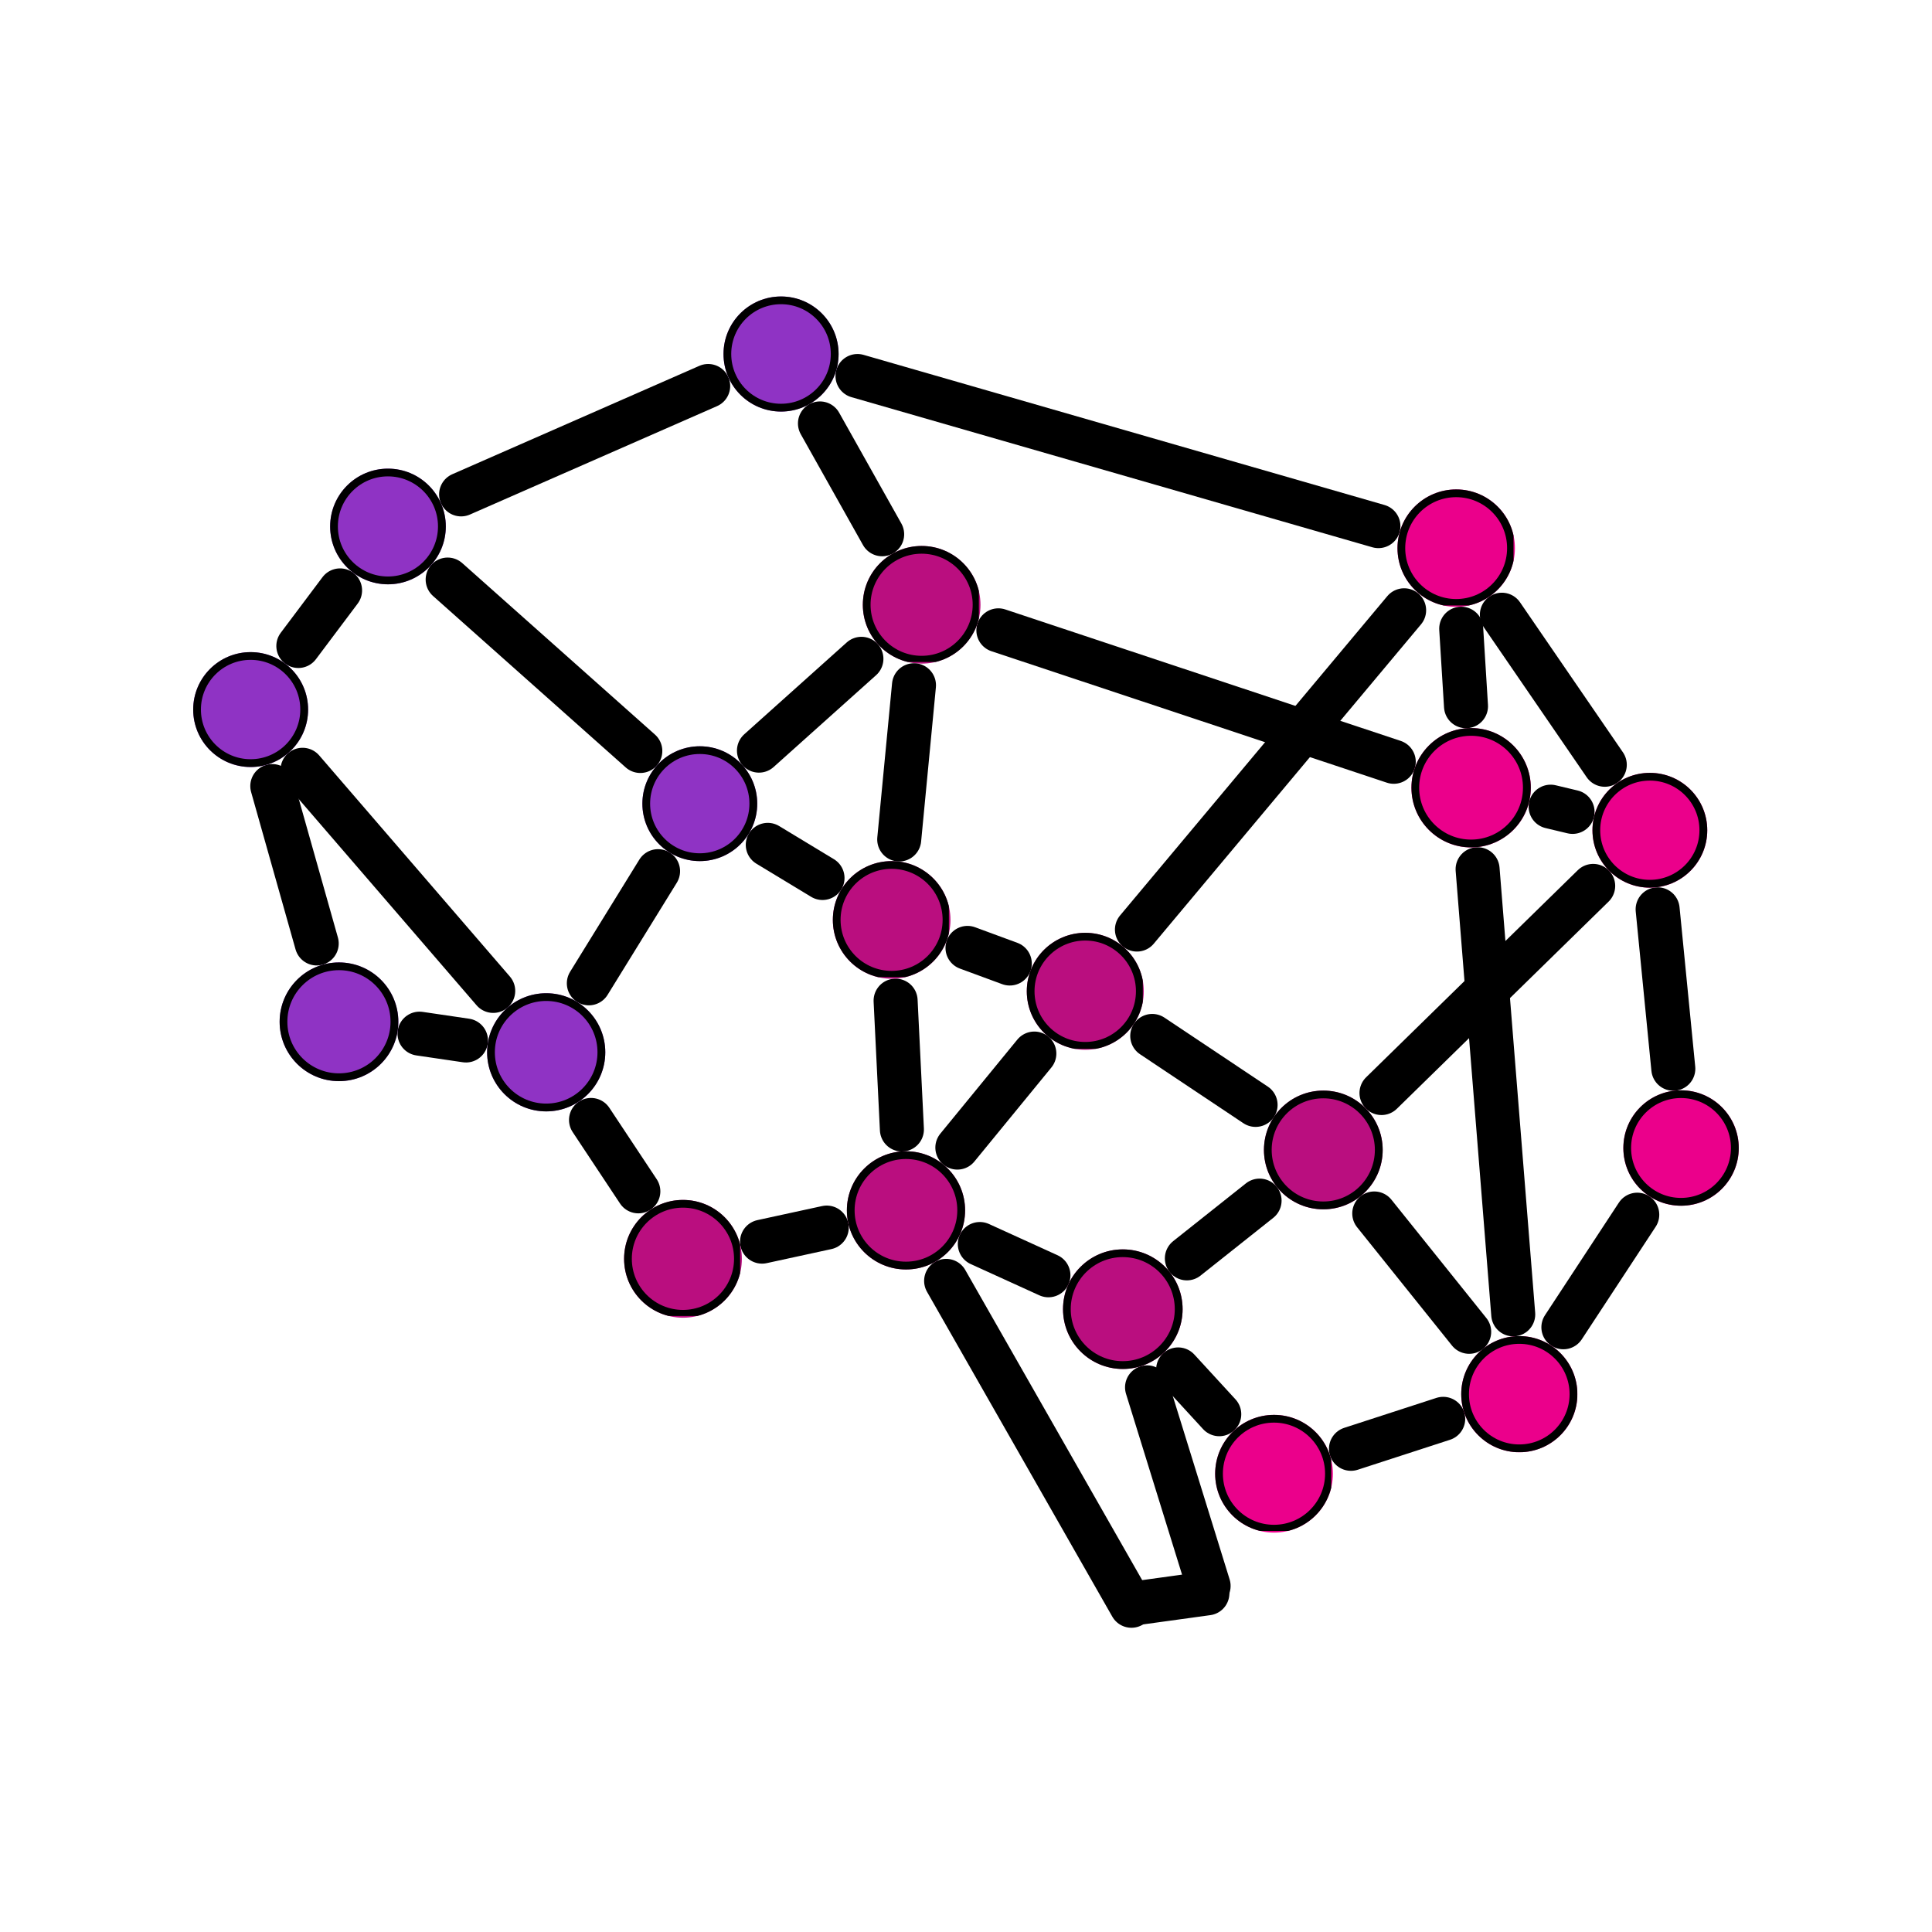 <svg xmlns="http://www.w3.org/2000/svg" xmlns:xlink="http://www.w3.org/1999/xlink" width="500" zoomAndPan="magnify" viewBox="0 0 375 375" height="500" preserveAspectRatio="xMidYMid meet" version="1.0"><defs><clipPath id="676bed2c19"><path d="M 64.082 90.965 L 86.535 90.965 L 86.535 113.422 L 64.082 113.422 Z M 64.082 90.965 " clip-rule="nonzero"/></clipPath><clipPath id="5fd15c6671"><path d="M 75.309 90.965 C 69.105 90.965 64.082 95.992 64.082 102.195 C 64.082 108.395 69.105 113.422 75.309 113.422 C 81.508 113.422 86.535 108.395 86.535 102.195 C 86.535 95.992 81.508 90.965 75.309 90.965 Z M 75.309 90.965 " clip-rule="nonzero"/></clipPath><clipPath id="ff1eebcba7"><path d="M 64.082 90.965 L 86.527 90.965 L 86.527 113.41 L 64.082 113.41 Z M 64.082 90.965 " clip-rule="nonzero"/></clipPath><clipPath id="4b5ceb1bc9"><path d="M 75.305 90.965 C 69.105 90.965 64.082 95.992 64.082 102.188 C 64.082 108.387 69.105 113.41 75.305 113.41 C 81.5 113.41 86.527 108.387 86.527 102.188 C 86.527 95.992 81.5 90.965 75.305 90.965 Z M 75.305 90.965 " clip-rule="nonzero"/></clipPath><clipPath id="dc2b56438f"><path d="M 37.5 126.578 L 59.805 126.578 L 59.805 148.883 L 37.5 148.883 Z M 37.5 126.578 " clip-rule="nonzero"/></clipPath><clipPath id="3d1f2de296"><path d="M 48.652 126.578 C 42.492 126.578 37.5 131.57 37.5 137.73 C 37.5 143.891 42.492 148.883 48.652 148.883 C 54.812 148.883 59.805 143.891 59.805 137.73 C 59.805 131.57 54.812 126.578 48.652 126.578 Z M 48.652 126.578 " clip-rule="nonzero"/></clipPath><clipPath id="558dcc3227"><path d="M 37.5 126.578 L 59.801 126.578 L 59.801 148.875 L 37.5 148.875 Z M 37.5 126.578 " clip-rule="nonzero"/></clipPath><clipPath id="68f0f60faf"><path d="M 48.648 126.578 C 42.492 126.578 37.5 131.57 37.5 137.727 C 37.5 143.883 42.492 148.875 48.648 148.875 C 54.809 148.875 59.801 143.883 59.801 137.727 C 59.801 131.57 54.809 126.578 48.648 126.578 Z M 48.648 126.578 " clip-rule="nonzero"/></clipPath><clipPath id="1613ab932b"><path d="M 54.277 186.809 L 77.324 186.809 L 77.324 209.855 L 54.277 209.855 Z M 54.277 186.809 " clip-rule="nonzero"/></clipPath><clipPath id="9c610cbe2a"><path d="M 65.801 186.809 C 59.438 186.809 54.277 191.969 54.277 198.332 C 54.277 204.695 59.438 209.855 65.801 209.855 C 72.164 209.855 77.324 204.695 77.324 198.332 C 77.324 191.969 72.164 186.809 65.801 186.809 Z M 65.801 186.809 " clip-rule="nonzero"/></clipPath><clipPath id="03036306ce"><path d="M 54.277 186.809 L 77.316 186.809 L 77.316 209.848 L 54.277 209.848 Z M 54.277 186.809 " clip-rule="nonzero"/></clipPath><clipPath id="831f4fd350"><path d="M 65.797 186.809 C 59.434 186.809 54.277 191.969 54.277 198.328 C 54.277 204.691 59.434 209.848 65.797 209.848 C 72.16 209.848 77.316 204.691 77.316 198.328 C 77.316 191.969 72.16 186.809 65.797 186.809 Z M 65.797 186.809 " clip-rule="nonzero"/></clipPath><clipPath id="5234e3cc7a"><path d="M 140.434 57.547 L 162.77 57.547 L 162.77 79.883 L 140.434 79.883 Z M 140.434 57.547 " clip-rule="nonzero"/></clipPath><clipPath id="9fb78cd2de"><path d="M 151.602 57.547 C 145.434 57.547 140.434 62.547 140.434 68.715 C 140.434 74.883 145.434 79.883 151.602 79.883 C 157.77 79.883 162.77 74.883 162.77 68.715 C 162.77 62.547 157.77 57.547 151.602 57.547 Z M 151.602 57.547 " clip-rule="nonzero"/></clipPath><clipPath id="bc6a8c2b8a"><path d="M 124.688 144.852 L 146.98 144.852 L 146.98 167.141 L 124.688 167.141 Z M 124.688 144.852 " clip-rule="nonzero"/></clipPath><clipPath id="bbd5f246ca"><path d="M 135.836 144.852 C 129.68 144.852 124.688 149.84 124.688 155.996 C 124.688 162.152 129.68 167.141 135.836 167.141 C 141.988 167.141 146.98 162.152 146.98 155.996 C 146.98 149.84 141.988 144.852 135.836 144.852 Z M 135.836 144.852 " clip-rule="nonzero"/></clipPath><clipPath id="f08b472681"><path d="M 124.688 144.852 L 146.977 144.852 L 146.977 167.137 L 124.688 167.137 Z M 124.688 144.852 " clip-rule="nonzero"/></clipPath><clipPath id="0a752197c4"><path d="M 135.832 144.852 C 129.68 144.852 124.688 149.84 124.688 155.992 C 124.688 162.148 129.68 167.137 135.832 167.137 C 141.988 167.137 146.977 162.148 146.977 155.992 C 146.977 149.84 141.988 144.852 135.832 144.852 Z M 135.832 144.852 " clip-rule="nonzero"/></clipPath><clipPath id="2998fc4012"><path d="M 94.551 192.785 L 117.488 192.785 L 117.488 215.723 L 94.551 215.723 Z M 94.551 192.785 " clip-rule="nonzero"/></clipPath><clipPath id="c7fc05400d"><path d="M 106.02 192.785 C 99.688 192.785 94.551 197.922 94.551 204.254 C 94.551 210.59 99.688 215.723 106.02 215.723 C 112.355 215.723 117.488 210.59 117.488 204.254 C 117.488 197.922 112.355 192.785 106.02 192.785 Z M 106.02 192.785 " clip-rule="nonzero"/></clipPath><clipPath id="262268f3cd"><path d="M 94.551 192.785 L 117.484 192.785 L 117.484 215.719 L 94.551 215.719 Z M 94.551 192.785 " clip-rule="nonzero"/></clipPath><clipPath id="df26ec7f00"><path d="M 106.02 192.785 C 99.688 192.785 94.551 197.918 94.551 204.25 C 94.551 210.582 99.688 215.719 106.02 215.719 C 112.352 215.719 117.484 210.582 117.484 204.25 C 117.484 197.918 112.352 192.785 106.02 192.785 Z M 106.02 192.785 " clip-rule="nonzero"/></clipPath><clipPath id="ca0790ac18"><path d="M 315.094 211.629 L 337.5 211.629 L 337.5 234.035 L 315.094 234.035 Z M 315.094 211.629 " clip-rule="nonzero"/></clipPath><clipPath id="f9198d8452"><path d="M 326.297 211.629 C 320.109 211.629 315.094 216.645 315.094 222.832 C 315.094 229.02 320.109 234.035 326.297 234.035 C 332.484 234.035 337.5 229.02 337.5 222.832 C 337.5 216.645 332.484 211.629 326.297 211.629 Z M 326.297 211.629 " clip-rule="nonzero"/></clipPath><clipPath id="dc1274e941"><path d="M 315.094 211.629 L 337.488 211.629 L 337.488 234.027 L 315.094 234.027 Z M 315.094 211.629 " clip-rule="nonzero"/></clipPath><clipPath id="af546bc313"><path d="M 326.289 211.629 C 320.105 211.629 315.094 216.641 315.094 222.828 C 315.094 229.012 320.105 234.027 326.289 234.027 C 332.477 234.027 337.488 229.012 337.488 222.828 C 337.488 216.641 332.477 211.629 326.289 211.629 Z M 326.289 211.629 " clip-rule="nonzero"/></clipPath><clipPath id="f859b64ab6"><path d="M 309.098 150.012 L 331.383 150.012 L 331.383 172.297 L 309.098 172.297 Z M 309.098 150.012 " clip-rule="nonzero"/></clipPath><clipPath id="50e9c68914"><path d="M 320.242 150.012 C 314.086 150.012 309.098 155 309.098 161.156 C 309.098 167.309 314.086 172.297 320.242 172.297 C 326.395 172.297 331.383 167.309 331.383 161.156 C 331.383 155 326.395 150.012 320.242 150.012 Z M 320.242 150.012 " clip-rule="nonzero"/></clipPath><clipPath id="e5cb45c018"><path d="M 309.098 150.012 L 331.375 150.012 L 331.375 172.289 L 309.098 172.289 Z M 309.098 150.012 " clip-rule="nonzero"/></clipPath><clipPath id="95bc127ea0"><path d="M 320.238 150.012 C 314.086 150.012 309.098 155 309.098 161.152 C 309.098 167.301 314.086 172.289 320.238 172.289 C 326.387 172.289 331.375 167.301 331.375 161.152 C 331.375 155 326.387 150.012 320.238 150.012 Z M 320.238 150.012 " clip-rule="nonzero"/></clipPath><clipPath id="940199a248"><path d="M 273.961 141.316 L 297.133 141.316 L 297.133 164.488 L 273.961 164.488 Z M 273.961 141.316 " clip-rule="nonzero"/></clipPath><clipPath id="126a5dd74a"><path d="M 285.547 141.316 C 279.148 141.316 273.961 146.504 273.961 152.902 C 273.961 159.301 279.148 164.488 285.547 164.488 C 291.945 164.488 297.133 159.301 297.133 152.902 C 297.133 146.504 291.945 141.316 285.547 141.316 Z M 285.547 141.316 " clip-rule="nonzero"/></clipPath><clipPath id="2610eb9535"><path d="M 273.961 141.316 L 297.121 141.316 L 297.121 164.477 L 273.961 164.477 Z M 273.961 141.316 " clip-rule="nonzero"/></clipPath><clipPath id="13ecf1137a"><path d="M 285.539 141.316 C 279.145 141.316 273.961 146.5 273.961 152.895 C 273.961 159.293 279.145 164.477 285.539 164.477 C 291.938 164.477 297.121 159.293 297.121 152.895 C 297.121 146.5 291.938 141.316 285.539 141.316 Z M 285.539 141.316 " clip-rule="nonzero"/></clipPath><clipPath id="2cb1b78bf4"><path d="M 283.625 259.336 L 306.172 259.336 L 306.172 281.883 L 283.625 281.883 Z M 283.625 259.336 " clip-rule="nonzero"/></clipPath><clipPath id="dd04285471"><path d="M 294.898 259.336 C 288.672 259.336 283.625 264.383 283.625 270.609 C 283.625 276.836 288.672 281.883 294.898 281.883 C 301.125 281.883 306.172 276.836 306.172 270.609 C 306.172 264.383 301.125 259.336 294.898 259.336 Z M 294.898 259.336 " clip-rule="nonzero"/></clipPath><clipPath id="db92d5f1ad"><path d="M 283.625 259.336 L 306.145 259.336 L 306.145 281.855 L 283.625 281.855 Z M 283.625 259.336 " clip-rule="nonzero"/></clipPath><clipPath id="6b9a868e99"><path d="M 294.895 259.336 C 288.672 259.336 283.625 264.383 283.625 270.605 C 283.625 276.832 288.672 281.879 294.895 281.879 C 301.121 281.879 306.168 276.832 306.168 270.605 C 306.168 264.383 301.121 259.336 294.895 259.336 Z M 294.895 259.336 " clip-rule="nonzero"/></clipPath><clipPath id="6ab8a6888d"><path d="M 271.254 95 L 294.043 95 L 294.043 117.789 L 271.254 117.789 Z M 271.254 95 " clip-rule="nonzero"/></clipPath><clipPath id="b1e4e9623d"><path d="M 282.648 95 C 276.355 95 271.254 100.102 271.254 106.395 C 271.254 112.688 276.355 117.789 282.648 117.789 C 288.941 117.789 294.043 112.688 294.043 106.395 C 294.043 100.102 288.941 95 282.648 95 Z M 282.648 95 " clip-rule="nonzero"/></clipPath><clipPath id="e3cbf8c704"><path d="M 271.254 95 L 293.77 95 L 293.77 117.52 L 271.254 117.52 Z M 271.254 95 " clip-rule="nonzero"/></clipPath><clipPath id="88eddf28dc"><path d="M 282.645 95 C 276.352 95 271.254 100.102 271.254 106.395 C 271.254 112.688 276.352 117.785 282.645 117.785 C 288.938 117.785 294.039 112.688 294.039 106.395 C 294.039 100.102 288.938 95 282.645 95 Z M 282.645 95 " clip-rule="nonzero"/></clipPath><clipPath id="a4ab6bf02a"><path d="M 235.863 274.629 L 258.711 274.629 L 258.711 297.477 L 235.863 297.477 Z M 235.863 274.629 " clip-rule="nonzero"/></clipPath><clipPath id="5f4a80d1ca"><path d="M 247.289 274.629 C 240.977 274.629 235.863 279.746 235.863 286.055 C 235.863 292.363 240.977 297.477 247.289 297.477 C 253.598 297.477 258.711 292.363 258.711 286.055 C 258.711 279.746 253.598 274.629 247.289 274.629 Z M 247.289 274.629 " clip-rule="nonzero"/></clipPath><clipPath id="381fccc74d"><path d="M 235.863 274.629 L 258.383 274.629 L 258.383 297.148 L 235.863 297.148 Z M 235.863 274.629 " clip-rule="nonzero"/></clipPath><clipPath id="d7e8c74fa7"><path d="M 247.285 274.629 C 240.977 274.629 235.863 279.742 235.863 286.051 C 235.863 292.363 240.977 297.477 247.285 297.477 C 253.594 297.477 258.711 292.363 258.711 286.051 C 258.711 279.742 253.594 274.629 247.285 274.629 Z M 247.285 274.629 " clip-rule="nonzero"/></clipPath><clipPath id="a610ef1e8f"><path d="M 199.301 181.059 L 222.004 181.059 L 222.004 203.762 L 199.301 203.762 Z M 199.301 181.059 " clip-rule="nonzero"/></clipPath><clipPath id="c796893844"><path d="M 210.652 181.059 C 204.383 181.059 199.301 186.141 199.301 192.41 C 199.301 198.68 204.383 203.762 210.652 203.762 C 216.922 203.762 222.004 198.68 222.004 192.41 C 222.004 186.141 216.922 181.059 210.652 181.059 Z M 210.652 181.059 " clip-rule="nonzero"/></clipPath><clipPath id="a5721fcd21"><path d="M 199.301 181.059 L 221.82 181.059 L 221.82 203.574 L 199.301 203.574 Z M 199.301 181.059 " clip-rule="nonzero"/></clipPath><clipPath id="826d0a6584"><path d="M 210.652 181.059 C 204.383 181.059 199.301 186.141 199.301 192.406 C 199.301 198.676 204.383 203.758 210.652 203.758 C 216.918 203.758 222 198.676 222 192.406 C 222 186.141 216.918 181.059 210.652 181.059 Z M 210.652 181.059 " clip-rule="nonzero"/></clipPath><clipPath id="884a9e3305"><path d="M 167.477 105.973 L 190.312 105.973 L 190.312 128.809 L 167.477 128.809 Z M 167.477 105.973 " clip-rule="nonzero"/></clipPath><clipPath id="016ecc1ae3"><path d="M 178.895 105.973 C 172.59 105.973 167.477 111.086 167.477 117.391 C 167.477 123.695 172.59 128.809 178.895 128.809 C 185.199 128.809 190.312 123.695 190.312 117.391 C 190.312 111.086 185.199 105.973 178.895 105.973 Z M 178.895 105.973 " clip-rule="nonzero"/></clipPath><clipPath id="3b0b711110"><path d="M 167.477 105.973 L 189.996 105.973 L 189.996 128.492 L 167.477 128.492 Z M 167.477 105.973 " clip-rule="nonzero"/></clipPath><clipPath id="7ff126ceaf"><path d="M 178.895 105.973 C 172.59 105.973 167.477 111.086 167.477 117.391 C 167.477 123.695 172.59 128.809 178.895 128.809 C 185.199 128.809 190.312 123.695 190.312 117.391 C 190.312 111.086 185.199 105.973 178.895 105.973 Z M 178.895 105.973 " clip-rule="nonzero"/></clipPath><clipPath id="2c0f73ea23"><path d="M 161.656 167.141 L 184.484 167.141 L 184.484 189.973 L 161.656 189.973 Z M 161.656 167.141 " clip-rule="nonzero"/></clipPath><clipPath id="0b1c094d48"><path d="M 173.07 167.141 C 166.766 167.141 161.656 172.25 161.656 178.555 C 161.656 184.859 166.766 189.973 173.07 189.973 C 179.375 189.973 184.484 184.859 184.484 178.555 C 184.484 172.25 179.375 167.141 173.07 167.141 Z M 173.07 167.141 " clip-rule="nonzero"/></clipPath><clipPath id="337dd1c1e3"><path d="M 161.656 167.141 L 184.176 167.141 L 184.176 189.66 L 161.656 189.66 Z M 161.656 167.141 " clip-rule="nonzero"/></clipPath><clipPath id="afa79ebc09"><path d="M 173.066 167.141 C 166.766 167.141 161.656 172.25 161.656 178.551 C 161.656 184.855 166.766 189.961 173.066 189.961 C 179.367 189.961 184.477 184.855 184.477 178.551 C 184.477 172.25 179.367 167.141 173.066 167.141 Z M 173.066 167.141 " clip-rule="nonzero"/></clipPath><clipPath id="8d28c0b8e5"><path d="M 121.137 232.906 L 143.996 232.906 L 143.996 255.766 L 121.137 255.766 Z M 121.137 232.906 " clip-rule="nonzero"/></clipPath><clipPath id="242e5398b6"><path d="M 132.566 232.906 C 126.254 232.906 121.137 238.023 121.137 244.336 C 121.137 250.648 126.254 255.766 132.566 255.766 C 138.879 255.766 143.996 250.648 143.996 244.336 C 143.996 238.023 138.879 232.906 132.566 232.906 Z M 132.566 232.906 " clip-rule="nonzero"/></clipPath><clipPath id="88d522c2eb"><path d="M 121.137 232.906 L 143.652 232.906 L 143.652 255.426 L 121.137 255.426 Z M 121.137 232.906 " clip-rule="nonzero"/></clipPath><clipPath id="c1e880440e"><path d="M 132.566 232.906 C 126.254 232.906 121.137 238.023 121.137 244.336 C 121.137 250.648 126.254 255.766 132.566 255.766 C 138.875 255.766 143.992 250.648 143.992 244.336 C 143.992 238.023 138.875 232.906 132.566 232.906 Z M 132.566 232.906 " clip-rule="nonzero"/></clipPath><clipPath id="c375e0ae91"><path d="M 164.379 223.461 L 187.324 223.461 L 187.324 246.402 L 164.379 246.402 Z M 164.379 223.461 " clip-rule="nonzero"/></clipPath><clipPath id="f4f4fb3b49"><path d="M 175.852 223.461 C 169.516 223.461 164.379 228.598 164.379 234.934 C 164.379 241.27 169.516 246.402 175.852 246.402 C 182.188 246.402 187.324 241.27 187.324 234.934 C 187.324 228.598 182.188 223.461 175.852 223.461 Z M 175.852 223.461 " clip-rule="nonzero"/></clipPath><clipPath id="e80fe7be3a"><path d="M 164.379 223.461 L 187.324 223.461 L 187.324 246.402 L 164.379 246.402 Z M 164.379 223.461 " clip-rule="nonzero"/></clipPath><clipPath id="babf54ba86"><path d="M 175.852 223.461 C 169.516 223.461 164.379 228.598 164.379 234.934 C 164.379 241.266 169.516 246.402 175.852 246.402 C 182.188 246.402 187.324 241.266 187.324 234.934 C 187.324 228.598 182.188 223.461 175.852 223.461 Z M 175.852 223.461 " clip-rule="nonzero"/></clipPath><clipPath id="da0e4e4e61"><path d="M 245.332 211.684 L 268.383 211.684 L 268.383 234.734 L 245.332 234.734 Z M 245.332 211.684 " clip-rule="nonzero"/></clipPath><clipPath id="151193536a"><path d="M 256.859 211.684 C 250.492 211.684 245.332 216.844 245.332 223.211 C 245.332 229.574 250.492 234.734 256.859 234.734 C 263.223 234.734 268.383 229.574 268.383 223.211 C 268.383 216.844 263.223 211.684 256.859 211.684 Z M 256.859 211.684 " clip-rule="nonzero"/></clipPath><clipPath id="86b0e5f470"><path d="M 245.332 211.684 L 268.375 211.684 L 268.375 234.723 L 245.332 234.723 Z M 245.332 211.684 " clip-rule="nonzero"/></clipPath><clipPath id="601f13db27"><path d="M 256.855 211.684 C 250.492 211.684 245.332 216.84 245.332 223.203 C 245.332 229.566 250.492 234.723 256.855 234.723 C 263.215 234.723 268.375 229.566 268.375 223.203 C 268.375 216.84 263.215 211.684 256.855 211.684 Z M 256.855 211.684 " clip-rule="nonzero"/></clipPath><clipPath id="bd6a07a0c9"><path d="M 206.332 242.504 L 229.547 242.504 L 229.547 265.719 L 206.332 265.719 Z M 206.332 242.504 " clip-rule="nonzero"/></clipPath><clipPath id="749d959fd3"><path d="M 217.938 242.504 C 211.527 242.504 206.332 247.703 206.332 254.113 C 206.332 260.523 211.527 265.719 217.938 265.719 C 224.348 265.719 229.547 260.523 229.547 254.113 C 229.547 247.703 224.348 242.504 217.938 242.504 Z M 217.938 242.504 " clip-rule="nonzero"/></clipPath><clipPath id="1c426f9872"><path d="M 206.332 242.504 L 229.539 242.504 L 229.539 265.715 L 206.332 265.715 Z M 206.332 242.504 " clip-rule="nonzero"/></clipPath><clipPath id="82c3ab27e8"><path d="M 217.934 242.504 C 211.527 242.504 206.332 247.699 206.332 254.109 C 206.332 260.52 211.527 265.715 217.934 265.715 C 224.344 265.715 229.539 260.52 229.539 254.109 C 229.539 247.699 224.344 242.504 217.934 242.504 Z M 217.934 242.504 " clip-rule="nonzero"/></clipPath></defs><path stroke-linecap="round" transform="matrix(0.58, 0.516, -0.516, 0.58, 86.536, 106.464)" fill="none" stroke-linejoin="miter" d="M 5.5 5.499 L 69.982 5.501 " stroke="#000000" stroke-width="11" stroke-opacity="1" stroke-miterlimit="4"/><path stroke-linecap="round" transform="matrix(0.507, 0.588, -0.588, 0.507, 59.17, 143.391)" fill="none" stroke-linejoin="miter" d="M 5.498 5.502 L 78.498 5.499 " stroke="#000000" stroke-width="11" stroke-opacity="1" stroke-miterlimit="4"/><path stroke-linecap="round" transform="matrix(0.385, 0.675, -0.675, 0.385, 185.241, 242.789)" fill="none" stroke-linejoin="miter" d="M 5.498 5.501 L 98.917 5.5 " stroke="#000000" stroke-width="11" stroke-opacity="1" stroke-miterlimit="4"/><path stroke-linecap="round" transform="matrix(0.737, 0.245, -0.245, 0.737, 191.078, 116.947)" fill="none" stroke-linejoin="miter" d="M 5.5 5.499 L 109.631 5.503 " stroke="#000000" stroke-width="11" stroke-opacity="1" stroke-miterlimit="4"/><path stroke-linecap="round" transform="matrix(0.746, 0.215, -0.215, 0.746, 163.516, 67.697)" fill="none" stroke-linejoin="miter" d="M 5.501 5.498 L 141.044 5.499 " stroke="#000000" stroke-width="11" stroke-opacity="1" stroke-miterlimit="4"/><path stroke-linecap="round" transform="matrix(0.439, 0.64, -0.64, 0.439, 292.615, 113.378)" fill="none" stroke-linejoin="miter" d="M 5.5 5.5 L 51.016 5.499 " stroke="#000000" stroke-width="11" stroke-opacity="1" stroke-miterlimit="4"/><path stroke-linecap="round" transform="matrix(0.466, -0.621, 0.621, 0.466, 51.928, 126.242)" fill="none" stroke-linejoin="miter" d="M 5.501 5.498 L 22.885 5.502 " stroke="#000000" stroke-width="11" stroke-opacity="1" stroke-miterlimit="4"/><path stroke-linecap="round" transform="matrix(0.711, -0.312, 0.312, 0.711, 83.875, 93.768)" fill="none" stroke-linejoin="miter" d="M 5.499 5.497 L 72.949 5.502 " stroke="#000000" stroke-width="11" stroke-opacity="1" stroke-miterlimit="4"/><path stroke-linecap="round" transform="matrix(0.211, 0.747, -0.747, 0.211, 55.797, 147.305)" fill="none" stroke-linejoin="miter" d="M 5.501 5.499 L 46.4 5.502 " stroke="#000000" stroke-width="11" stroke-opacity="1" stroke-miterlimit="4"/><path stroke-linecap="round" transform="matrix(0.768, 0.113, -0.113, 0.768, 77.825, 195.787)" fill="none" stroke-linejoin="miter" d="M 5.498 5.499 L 17.244 5.498 " stroke="#000000" stroke-width="11" stroke-opacity="1" stroke-miterlimit="4"/><path stroke-linecap="round" transform="matrix(0.038, 0.776, -0.776, 0.038, 177.894, 189.752)" fill="none" stroke-linejoin="miter" d="M 5.498 5.498 L 37.718 5.501 " stroke="#000000" stroke-width="11" stroke-opacity="1" stroke-miterlimit="4"/><path stroke-linecap="round" transform="matrix(0.429, 0.647, -0.647, 0.429, 115.913, 211.464)" fill="none" stroke-linejoin="miter" d="M 5.5 5.499 L 26.92 5.499 " stroke="#000000" stroke-width="11" stroke-opacity="1" stroke-miterlimit="4"/><path stroke-linecap="round" transform="matrix(0.408, -0.661, 0.661, 0.408, 108.416, 192.251)" fill="none" stroke-linejoin="miter" d="M 5.498 5.5 L 38.428 5.499 " stroke="#000000" stroke-width="11" stroke-opacity="1" stroke-miterlimit="4"/><path stroke-linecap="round" transform="matrix(0.498, -0.595, 0.595, 0.498, 214.662, 180.962)" fill="none" stroke-linejoin="miter" d="M 5.5 5.503 L 109.661 5.498 " stroke="#000000" stroke-width="11" stroke-opacity="1" stroke-miterlimit="4"/><path stroke-linecap="round" transform="matrix(0.759, -0.165, 0.165, 0.759, 142.831, 237.735)" fill="none" stroke-linejoin="miter" d="M 5.5 5.498 L 22.045 5.5 " stroke="#000000" stroke-width="11" stroke-opacity="1" stroke-miterlimit="4"/><path stroke-linecap="round" transform="matrix(0.707, 0.322, -0.322, 0.707, 188.064, 235.806)" fill="none" stroke-linejoin="miter" d="M 5.5 5.497 L 24.336 5.499 " stroke="#000000" stroke-width="11" stroke-opacity="1" stroke-miterlimit="4"/><path stroke-linecap="round" transform="matrix(0.525, 0.572, -0.572, 0.525, 228.936, 259.77)" fill="none" stroke-linejoin="miter" d="M 5.499 5.501 L 20.702 5.499 " stroke="#000000" stroke-width="11" stroke-opacity="1" stroke-miterlimit="4"/><path stroke-linecap="round" transform="matrix(0.555, -0.543, 0.543, 0.555, 262.106, 212.092)" fill="none" stroke-linejoin="miter" d="M 5.499 5.5 L 79.543 5.498 " stroke="#000000" stroke-width="11" stroke-opacity="1" stroke-miterlimit="4"/><path stroke-linecap="round" transform="matrix(0.062, 0.774, -0.774, 0.062, 290.716, 164.121)" fill="none" stroke-linejoin="miter" d="M 5.498 5.499 L 117.122 5.502 " stroke="#000000" stroke-width="11" stroke-opacity="1" stroke-miterlimit="4"/><path stroke-linecap="round" transform="matrix(0.739, -0.24, 0.24, 0.739, 256.84, 278.465)" fill="none" stroke-linejoin="miter" d="M 5.498 5.501 L 29.721 5.5 " stroke="#000000" stroke-width="11" stroke-opacity="1" stroke-miterlimit="4"/><path stroke-linecap="round" transform="matrix(-0.426, 0.649, -0.649, -0.426, 323.709, 234.543)" fill="none" stroke-linejoin="miter" d="M 5.5 5.503 L 39.174 5.502 " stroke="#000000" stroke-width="11" stroke-opacity="1" stroke-miterlimit="4"/><path stroke-linecap="round" transform="matrix(0.076, 0.773, -0.773, 0.076, 325.58, 171.828)" fill="none" stroke-linejoin="miter" d="M 5.5 5.501 L 45.53 5.498 " stroke="#000000" stroke-width="11" stroke-opacity="1" stroke-miterlimit="4"/><path stroke-linecap="round" transform="matrix(0.23, 0.742, -0.742, 0.23, 225.456, 263.938)" fill="none" stroke-linejoin="miter" d="M 5.5 5.498 L 57.445 5.499 " stroke="#000000" stroke-width="11" stroke-opacity="1" stroke-miterlimit="4"/><path stroke-linecap="round" transform="matrix(0.769, -0.106, 0.106, 0.769, 214.825, 307.648)" fill="none" stroke-linejoin="miter" d="M 5.502 5.501 L 24.637 5.501 " stroke="#000000" stroke-width="11" stroke-opacity="1" stroke-miterlimit="4"/><g clip-path="url(#676bed2c19)"><g clip-path="url(#5fd15c6671)"><path fill="#8f33c4" d="M 64.082 90.965 L 86.535 90.965 L 86.535 113.422 L 64.082 113.422 Z M 64.082 90.965 " fill-opacity="1" fill-rule="nonzero"/></g></g><g clip-path="url(#ff1eebcba7)"><g clip-path="url(#4b5ceb1bc9)"><path stroke-linecap="butt" transform="matrix(0.776, 0, 0, 0.776, 64.08, 90.966)" fill="none" stroke-linejoin="miter" d="M 14.455 -0.002 C 6.472 -0.002 0.002 6.473 0.002 14.451 C 0.002 22.435 6.472 28.905 14.455 28.905 C 22.434 28.905 28.909 22.435 28.909 14.451 C 28.909 6.473 22.434 -0.002 14.455 -0.002 Z M 14.455 -0.002 " stroke="#000000" stroke-width="3.864" stroke-opacity="1" stroke-miterlimit="4"/></g></g><g clip-path="url(#dc2b56438f)"><g clip-path="url(#3d1f2de296)"><path fill="#8f33c4" d="M 37.5 126.578 L 59.805 126.578 L 59.805 148.883 L 37.5 148.883 Z M 37.5 126.578 " fill-opacity="1" fill-rule="nonzero"/></g></g><g clip-path="url(#558dcc3227)"><g clip-path="url(#68f0f60faf)"><path stroke-linecap="butt" transform="matrix(0.776, 0, 0, 0.776, 37.5, 126.577)" fill="none" stroke-linejoin="miter" d="M 14.358 0.002 C 6.429 0.002 -0 6.431 -0 14.359 C -0 22.288 6.429 28.717 14.358 28.717 C 22.291 28.717 28.72 22.288 28.72 14.359 C 28.72 6.431 22.291 0.002 14.358 0.002 Z M 14.358 0.002 " stroke="#000000" stroke-width="3.864" stroke-opacity="1" stroke-miterlimit="4"/></g></g><g clip-path="url(#1613ab932b)"><g clip-path="url(#9c610cbe2a)"><path fill="#8f33c4" d="M 54.277 186.809 L 77.324 186.809 L 77.324 209.855 L 54.277 209.855 Z M 54.277 186.809 " fill-opacity="1" fill-rule="nonzero"/></g></g><g clip-path="url(#03036306ce)"><g clip-path="url(#831f4fd350)"><path stroke-linecap="butt" transform="matrix(0.776, 0, 0, 0.776, 54.278, 186.81)" fill="none" stroke-linejoin="miter" d="M 14.835 -0.001 C 6.64 -0.001 -0 6.644 -0 14.834 C -0 23.029 6.64 29.67 14.835 29.67 C 23.03 29.67 29.67 23.029 29.67 14.834 C 29.67 6.644 23.03 -0.001 14.835 -0.001 Z M 14.835 -0.001 " stroke="#000000" stroke-width="3.864" stroke-opacity="1" stroke-miterlimit="4"/></g></g><g clip-path="url(#5234e3cc7a)"><g clip-path="url(#9fb78cd2de)"><path fill="#8f33c4" d="M 140.434 57.547 L 162.77 57.547 L 162.77 79.883 L 140.434 79.883 Z M 140.434 57.547 " fill-opacity="1" fill-rule="nonzero"/><path stroke-linecap="butt" transform="matrix(0.776, 0, 0, 0.776, 140.432, 57.545)" fill="none" stroke-linejoin="miter" d="M 14.384 0.002 C 6.441 0.002 0.002 6.441 0.002 14.385 C 0.002 22.328 6.441 28.768 14.384 28.768 C 22.328 28.768 28.767 22.328 28.767 14.385 C 28.767 6.441 22.328 0.002 14.384 0.002 Z M 14.384 0.002 " stroke="#000000" stroke-width="3.864" stroke-opacity="1" stroke-miterlimit="4"/></g></g><g clip-path="url(#bc6a8c2b8a)"><g clip-path="url(#bbd5f246ca)"><path fill="#8f33c4" d="M 124.688 144.852 L 146.98 144.852 L 146.98 167.141 L 124.688 167.141 Z M 124.688 144.852 " fill-opacity="1" fill-rule="nonzero"/></g></g><g clip-path="url(#f08b472681)"><g clip-path="url(#0a752197c4)"><path stroke-linecap="butt" transform="matrix(0.776, 0, 0, 0.776, 124.689, 144.85)" fill="none" stroke-linejoin="miter" d="M 14.35 0.002 C 6.427 0.002 -0.002 6.426 -0.002 14.35 C -0.002 22.278 6.427 28.702 14.35 28.702 C 22.279 28.702 28.703 22.278 28.703 14.35 C 28.703 6.426 22.279 0.002 14.35 0.002 Z M 14.35 0.002 " stroke="#000000" stroke-width="3.864" stroke-opacity="1" stroke-miterlimit="4"/></g></g><g clip-path="url(#2998fc4012)"><g clip-path="url(#c7fc05400d)"><path fill="#8f33c4" d="M 94.551 192.785 L 117.488 192.785 L 117.488 215.723 L 94.551 215.723 Z M 94.551 192.785 " fill-opacity="1" fill-rule="nonzero"/></g></g><g clip-path="url(#262268f3cd)"><g clip-path="url(#df26ec7f00)"><path stroke-linecap="butt" transform="matrix(0.776, 0, 0, 0.776, 94.553, 192.786)" fill="none" stroke-linejoin="miter" d="M 14.768 -0.001 C 6.613 -0.001 -0.002 6.609 -0.002 14.764 C -0.002 22.918 6.613 29.534 14.768 29.534 C 22.922 29.534 29.533 22.918 29.533 14.764 C 29.533 6.609 22.922 -0.001 14.768 -0.001 Z M 14.768 -0.001 " stroke="#000000" stroke-width="3.864" stroke-opacity="1" stroke-miterlimit="4"/></g></g><g clip-path="url(#ca0790ac18)"><g clip-path="url(#f9198d8452)"><path fill="#eb008b" d="M 315.094 211.629 L 337.5 211.629 L 337.5 234.035 L 315.094 234.035 Z M 315.094 211.629 " fill-opacity="1" fill-rule="nonzero"/></g></g><g clip-path="url(#dc1274e941)"><g clip-path="url(#af546bc313)"><path stroke-linecap="butt" transform="matrix(0.776, 0, 0, 0.776, 315.092, 211.629)" fill="none" stroke-linejoin="miter" d="M 14.42 0 C 6.456 0 0.002 6.455 0.002 14.423 C 0.002 22.387 6.456 28.846 14.42 28.846 C 22.389 28.846 28.843 22.387 28.843 14.423 C 28.843 6.455 22.389 0 14.42 0 Z M 14.42 0 " stroke="#000000" stroke-width="3.864" stroke-opacity="1" stroke-miterlimit="4"/></g></g><g clip-path="url(#f859b64ab6)"><g clip-path="url(#50e9c68914)"><path fill="#eb008b" d="M 309.098 150.012 L 331.383 150.012 L 331.383 172.297 L 309.098 172.297 Z M 309.098 150.012 " fill-opacity="1" fill-rule="nonzero"/></g></g><g clip-path="url(#e5cb45c018)"><g clip-path="url(#95bc127ea0)"><path stroke-linecap="butt" transform="matrix(0.776, 0, 0, 0.776, 309.099, 150.013)" fill="none" stroke-linejoin="miter" d="M 14.346 -0.002 C 6.423 -0.002 -0.001 6.422 -0.001 14.345 C -0.001 22.264 6.423 28.688 14.346 28.688 C 22.264 28.688 28.688 22.264 28.688 14.345 C 28.688 6.422 22.264 -0.002 14.346 -0.002 Z M 14.346 -0.002 " stroke="#000000" stroke-width="3.864" stroke-opacity="1" stroke-miterlimit="4"/></g></g><g clip-path="url(#940199a248)"><g clip-path="url(#126a5dd74a)"><path fill="#eb008b" d="M 273.961 141.316 L 297.133 141.316 L 297.133 164.488 L 273.961 164.488 Z M 273.961 141.316 " fill-opacity="1" fill-rule="nonzero"/></g></g><g clip-path="url(#2610eb9535)"><g clip-path="url(#13ecf1137a)"><path stroke-linecap="butt" transform="matrix(0.776, 0, 0, 0.776, 273.959, 141.316)" fill="none" stroke-linejoin="miter" d="M 14.913 0.001 C 6.678 0.001 0.002 6.676 0.002 14.912 C 0.002 23.152 6.678 29.828 14.913 29.828 C 23.153 29.828 29.829 23.152 29.829 14.912 C 29.829 6.676 23.153 0.001 14.913 0.001 Z M 14.913 0.001 " stroke="#000000" stroke-width="3.864" stroke-opacity="1" stroke-miterlimit="4"/></g></g><g clip-path="url(#2cb1b78bf4)"><g clip-path="url(#dd04285471)"><path fill="#eb008b" d="M 283.625 259.336 L 306.172 259.336 L 306.172 281.883 L 283.625 281.883 Z M 283.625 259.336 " fill-opacity="1" fill-rule="nonzero"/></g></g><g clip-path="url(#db92d5f1ad)"><g clip-path="url(#6b9a868e99)"><path stroke-linecap="butt" transform="matrix(0.776, 0, 0, 0.776, 283.625, 259.336)" fill="none" stroke-linejoin="miter" d="M 14.514 0 C 6.5 0 0 6.5 0 14.514 C 0 22.533 6.5 29.032 14.514 29.032 C 22.533 29.032 29.032 22.533 29.032 14.514 C 29.032 6.5 22.533 0 14.514 0 Z M 14.514 0 " stroke="#000000" stroke-width="3.864" stroke-opacity="1" stroke-miterlimit="4"/></g></g><g clip-path="url(#6ab8a6888d)"><g clip-path="url(#b1e4e9623d)"><path fill="#eb008b" d="M 271.254 95 L 294.043 95 L 294.043 117.789 L 271.254 117.789 Z M 271.254 95 " fill-opacity="1" fill-rule="nonzero"/></g></g><g clip-path="url(#e3cbf8c704)"><g clip-path="url(#88eddf28dc)"><path stroke-linecap="butt" transform="matrix(0.776, 0, 0, 0.776, 271.253, 95.002)" fill="none" stroke-linejoin="miter" d="M 14.671 -0.002 C 6.566 -0.002 0.001 6.568 0.001 14.672 C 0.001 22.777 6.566 29.342 14.671 29.342 C 22.775 29.342 29.345 22.777 29.345 14.672 C 29.345 6.568 22.775 -0.002 14.671 -0.002 Z M 14.671 -0.002 " stroke="#000000" stroke-width="3.864" stroke-opacity="1" stroke-miterlimit="4"/></g></g><g clip-path="url(#a4ab6bf02a)"><g clip-path="url(#5f4a80d1ca)"><path fill="#eb008b" d="M 235.863 274.629 L 258.711 274.629 L 258.711 297.477 L 235.863 297.477 Z M 235.863 274.629 " fill-opacity="1" fill-rule="nonzero"/></g></g><g clip-path="url(#381fccc74d)"><g clip-path="url(#d7e8c74fa7)"><path stroke-linecap="butt" transform="matrix(0.776, 0, 0, 0.776, 235.863, 274.63)" fill="none" stroke-linejoin="miter" d="M 14.709 -0.001 C 6.585 -0.001 -0 6.584 -0 14.708 C -0 22.838 6.585 29.423 14.709 29.423 C 22.834 29.423 29.424 22.838 29.424 14.708 C 29.424 6.584 22.834 -0.001 14.709 -0.001 Z M 14.709 -0.001 " stroke="#000000" stroke-width="3.864" stroke-opacity="1" stroke-miterlimit="4"/></g></g><g clip-path="url(#a610ef1e8f)"><g clip-path="url(#c796893844)"><path fill="#ba0e7f" d="M 199.301 181.059 L 222.004 181.059 L 222.004 203.762 L 199.301 203.762 Z M 199.301 181.059 " fill-opacity="1" fill-rule="nonzero"/></g></g><g clip-path="url(#a5721fcd21)"><g clip-path="url(#826d0a6584)"><path stroke-linecap="butt" transform="matrix(0.776, 0, 0, 0.776, 199.3, 181.058)" fill="none" stroke-linejoin="miter" d="M 14.62 0.001 C 6.545 0.001 0 6.546 0 14.615 C 0 22.689 6.545 29.234 14.62 29.234 C 22.689 29.234 29.234 22.689 29.234 14.615 C 29.234 6.546 22.689 0.001 14.62 0.001 Z M 14.62 0.001 " stroke="#000000" stroke-width="3.864" stroke-opacity="1" stroke-miterlimit="4"/></g></g><g clip-path="url(#884a9e3305)"><g clip-path="url(#016ecc1ae3)"><path fill="#ba0e7f" d="M 167.477 105.973 L 190.312 105.973 L 190.312 128.809 L 167.477 128.809 Z M 167.477 105.973 " fill-opacity="1" fill-rule="nonzero"/></g></g><g clip-path="url(#3b0b711110)"><g clip-path="url(#7ff126ceaf)"><path stroke-linecap="butt" transform="matrix(0.776, 0, 0, 0.776, 167.477, 105.974)" fill="none" stroke-linejoin="miter" d="M 14.704 -0.001 C 6.584 -0.001 -0.001 6.584 -0.001 14.703 C -0.001 22.823 6.584 29.408 14.704 29.408 C 22.823 29.408 29.408 22.823 29.408 14.703 C 29.408 6.584 22.823 -0.001 14.704 -0.001 Z M 14.704 -0.001 " stroke="#000000" stroke-width="3.864" stroke-opacity="1" stroke-miterlimit="4"/></g></g><g clip-path="url(#2c0f73ea23)"><g clip-path="url(#0b1c094d48)"><path fill="#ba0e7f" d="M 161.656 167.141 L 184.484 167.141 L 184.484 189.973 L 161.656 189.973 Z M 161.656 167.141 " fill-opacity="1" fill-rule="nonzero"/></g></g><g clip-path="url(#337dd1c1e3)"><g clip-path="url(#afa79ebc09)"><path stroke-linecap="butt" transform="matrix(0.776, 0, 0, 0.776, 161.656, 167.141)" fill="none" stroke-linejoin="miter" d="M 14.695 -0 C 6.58 -0 0 6.58 0 14.694 C 0 22.814 6.58 29.389 14.695 29.389 C 22.809 29.389 29.389 22.814 29.389 14.694 C 29.389 6.58 22.809 -0 14.695 -0 Z M 14.695 -0 " stroke="#000000" stroke-width="3.864" stroke-opacity="1" stroke-miterlimit="4"/></g></g><g clip-path="url(#8d28c0b8e5)"><g clip-path="url(#242e5398b6)"><path fill="#ba0e7f" d="M 121.137 232.906 L 143.996 232.906 L 143.996 255.766 L 121.137 255.766 Z M 121.137 232.906 " fill-opacity="1" fill-rule="nonzero"/></g></g><g clip-path="url(#88d522c2eb)"><g clip-path="url(#c1e880440e)"><path stroke-linecap="butt" transform="matrix(0.776, 0, 0, 0.776, 121.136, 232.907)" fill="none" stroke-linejoin="miter" d="M 14.721 -0.001 C 6.592 -0.001 0.002 6.59 0.002 14.719 C 0.002 22.849 6.592 29.439 14.721 29.439 C 22.846 29.439 29.436 22.849 29.436 14.719 C 29.436 6.59 22.846 -0.001 14.721 -0.001 Z M 14.721 -0.001 " stroke="#000000" stroke-width="3.864" stroke-opacity="1" stroke-miterlimit="4"/></g></g><g clip-path="url(#c375e0ae91)"><g clip-path="url(#f4f4fb3b49)"><path fill="#ba0e7f" d="M 164.379 223.461 L 187.324 223.461 L 187.324 246.402 L 164.379 246.402 Z M 164.379 223.461 " fill-opacity="1" fill-rule="nonzero"/></g></g><g clip-path="url(#e80fe7be3a)"><g clip-path="url(#babf54ba86)"><path stroke-linecap="butt" transform="matrix(0.776, 0, 0, 0.776, 164.38, 223.461)" fill="none" stroke-linejoin="miter" d="M 14.774 0 C 6.614 0 -0.001 6.616 -0.001 14.775 C -0.001 22.93 6.614 29.546 14.774 29.546 C 22.933 29.546 29.549 22.93 29.549 14.775 C 29.549 6.616 22.933 0 14.774 0 Z M 14.774 0 " stroke="#000000" stroke-width="3.864" stroke-opacity="1" stroke-miterlimit="4"/></g></g><g clip-path="url(#da0e4e4e61)"><g clip-path="url(#151193536a)"><path fill="#ba0e7f" d="M 245.332 211.684 L 268.383 211.684 L 268.383 234.734 L 245.332 234.734 Z M 245.332 211.684 " fill-opacity="1" fill-rule="nonzero"/></g></g><g clip-path="url(#86b0e5f470)"><g clip-path="url(#601f13db27)"><path stroke-linecap="butt" transform="matrix(0.776, 0, 0, 0.776, 245.334, 211.684)" fill="none" stroke-linejoin="miter" d="M 14.838 -0 C 6.643 -0 -0.002 6.64 -0.002 14.835 C -0.002 23.03 6.643 29.671 14.838 29.671 C 23.028 29.671 29.674 23.03 29.674 14.835 C 29.674 6.64 23.028 -0 14.838 -0 Z M 14.838 -0 " stroke="#000000" stroke-width="3.864" stroke-opacity="1" stroke-miterlimit="4"/></g></g><g clip-path="url(#bd6a07a0c9)"><g clip-path="url(#749d959fd3)"><path fill="#ba0e7f" d="M 206.332 242.504 L 229.547 242.504 L 229.547 265.719 L 206.332 265.719 Z M 206.332 242.504 " fill-opacity="1" fill-rule="nonzero"/></g></g><g clip-path="url(#1c426f9872)"><g clip-path="url(#82c3ab27e8)"><path stroke-linecap="butt" transform="matrix(0.776, 0, 0, 0.776, 206.33, 242.505)" fill="none" stroke-linejoin="miter" d="M 14.943 -0.002 C 6.693 -0.002 0.002 6.689 0.002 14.945 C 0.002 23.2 6.693 29.891 14.943 29.891 C 23.198 29.891 29.889 23.2 29.889 14.945 C 29.889 6.689 23.198 -0.002 14.943 -0.002 Z M 14.943 -0.002 " stroke="#000000" stroke-width="3.864" stroke-opacity="1" stroke-miterlimit="4"/></g></g><path stroke-linecap="round" transform="matrix(-0.608, 0.483, -0.483, -0.608, 250.483, 233.723)" fill="none" stroke-linejoin="miter" d="M 5.499 5.497 L 28.713 5.499 " stroke="#000000" stroke-width="11" stroke-opacity="1" stroke-miterlimit="4"/><path stroke-linecap="round" transform="matrix(0.492, -0.601, 0.601, 0.492, 179.81, 223.346)" fill="none" stroke-linejoin="miter" d="M 5.5 5.5 L 35.872 5.503 " stroke="#000000" stroke-width="11" stroke-opacity="1" stroke-miterlimit="4"/><path stroke-linecap="round" transform="matrix(-0.074, 0.773, -0.773, -0.074, 182.062, 129.163)" fill="none" stroke-linejoin="miter" d="M 5.498 5.5 L 44.222 5.502 " stroke="#000000" stroke-width="11" stroke-opacity="1" stroke-miterlimit="4"/><path stroke-linecap="round" transform="matrix(0.38, 0.677, -0.677, 0.38, 160.786, 76.372)" fill="none" stroke-linejoin="miter" d="M 5.501 5.502 L 37.281 5.5 " stroke="#000000" stroke-width="11" stroke-opacity="1" stroke-miterlimit="4"/><path stroke-linecap="round" transform="matrix(0.578, -0.518, 0.518, 0.578, 141.281, 145.371)" fill="none" stroke-linejoin="miter" d="M 5.502 5.5 L 39.919 5.5 " stroke="#000000" stroke-width="11" stroke-opacity="1" stroke-miterlimit="4"/><path stroke-linecap="round" transform="matrix(0.664, 0.402, -0.402, 0.664, 147.581, 158.121)" fill="none" stroke-linejoin="miter" d="M 5.5 5.502 L 21.51 5.501 " stroke="#000000" stroke-width="11" stroke-opacity="1" stroke-miterlimit="4"/><path stroke-linecap="round" transform="matrix(0.729, 0.269, -0.269, 0.729, 185.262, 178.499)" fill="none" stroke-linejoin="miter" d="M 5.502 5.501 L 16.755 5.498 " stroke="#000000" stroke-width="11" stroke-opacity="1" stroke-miterlimit="4"/><path stroke-linecap="round" transform="matrix(0.646, 0.431, -0.431, 0.646, 222.466, 195.153)" fill="none" stroke-linejoin="miter" d="M 5.5 5.498 L 36.553 5.5 " stroke="#000000" stroke-width="11" stroke-opacity="1" stroke-miterlimit="4"/><path stroke-linecap="round" transform="matrix(0.486, 0.606, -0.606, 0.486, 267.404, 229.526)" fill="none" stroke-linejoin="miter" d="M 5.502 5.501 L 43.405 5.5 " stroke="#000000" stroke-width="11" stroke-opacity="1" stroke-miterlimit="4"/><path stroke-linecap="round" transform="matrix(0.755, 0.18, -0.18, 0.755, 297.809, 151.431)" fill="none" stroke-linejoin="miter" d="M 5.502 5.5 L 11.149 5.501 " stroke="#000000" stroke-width="11" stroke-opacity="1" stroke-miterlimit="4"/><path stroke-linecap="round" transform="matrix(0.048, 0.775, -0.775, 0.048, 287.616, 117.505)" fill="none" stroke-linejoin="miter" d="M 5.502 5.498 L 24.913 5.498 " stroke="#000000" stroke-width="11" stroke-opacity="1" stroke-miterlimit="4"/></svg>